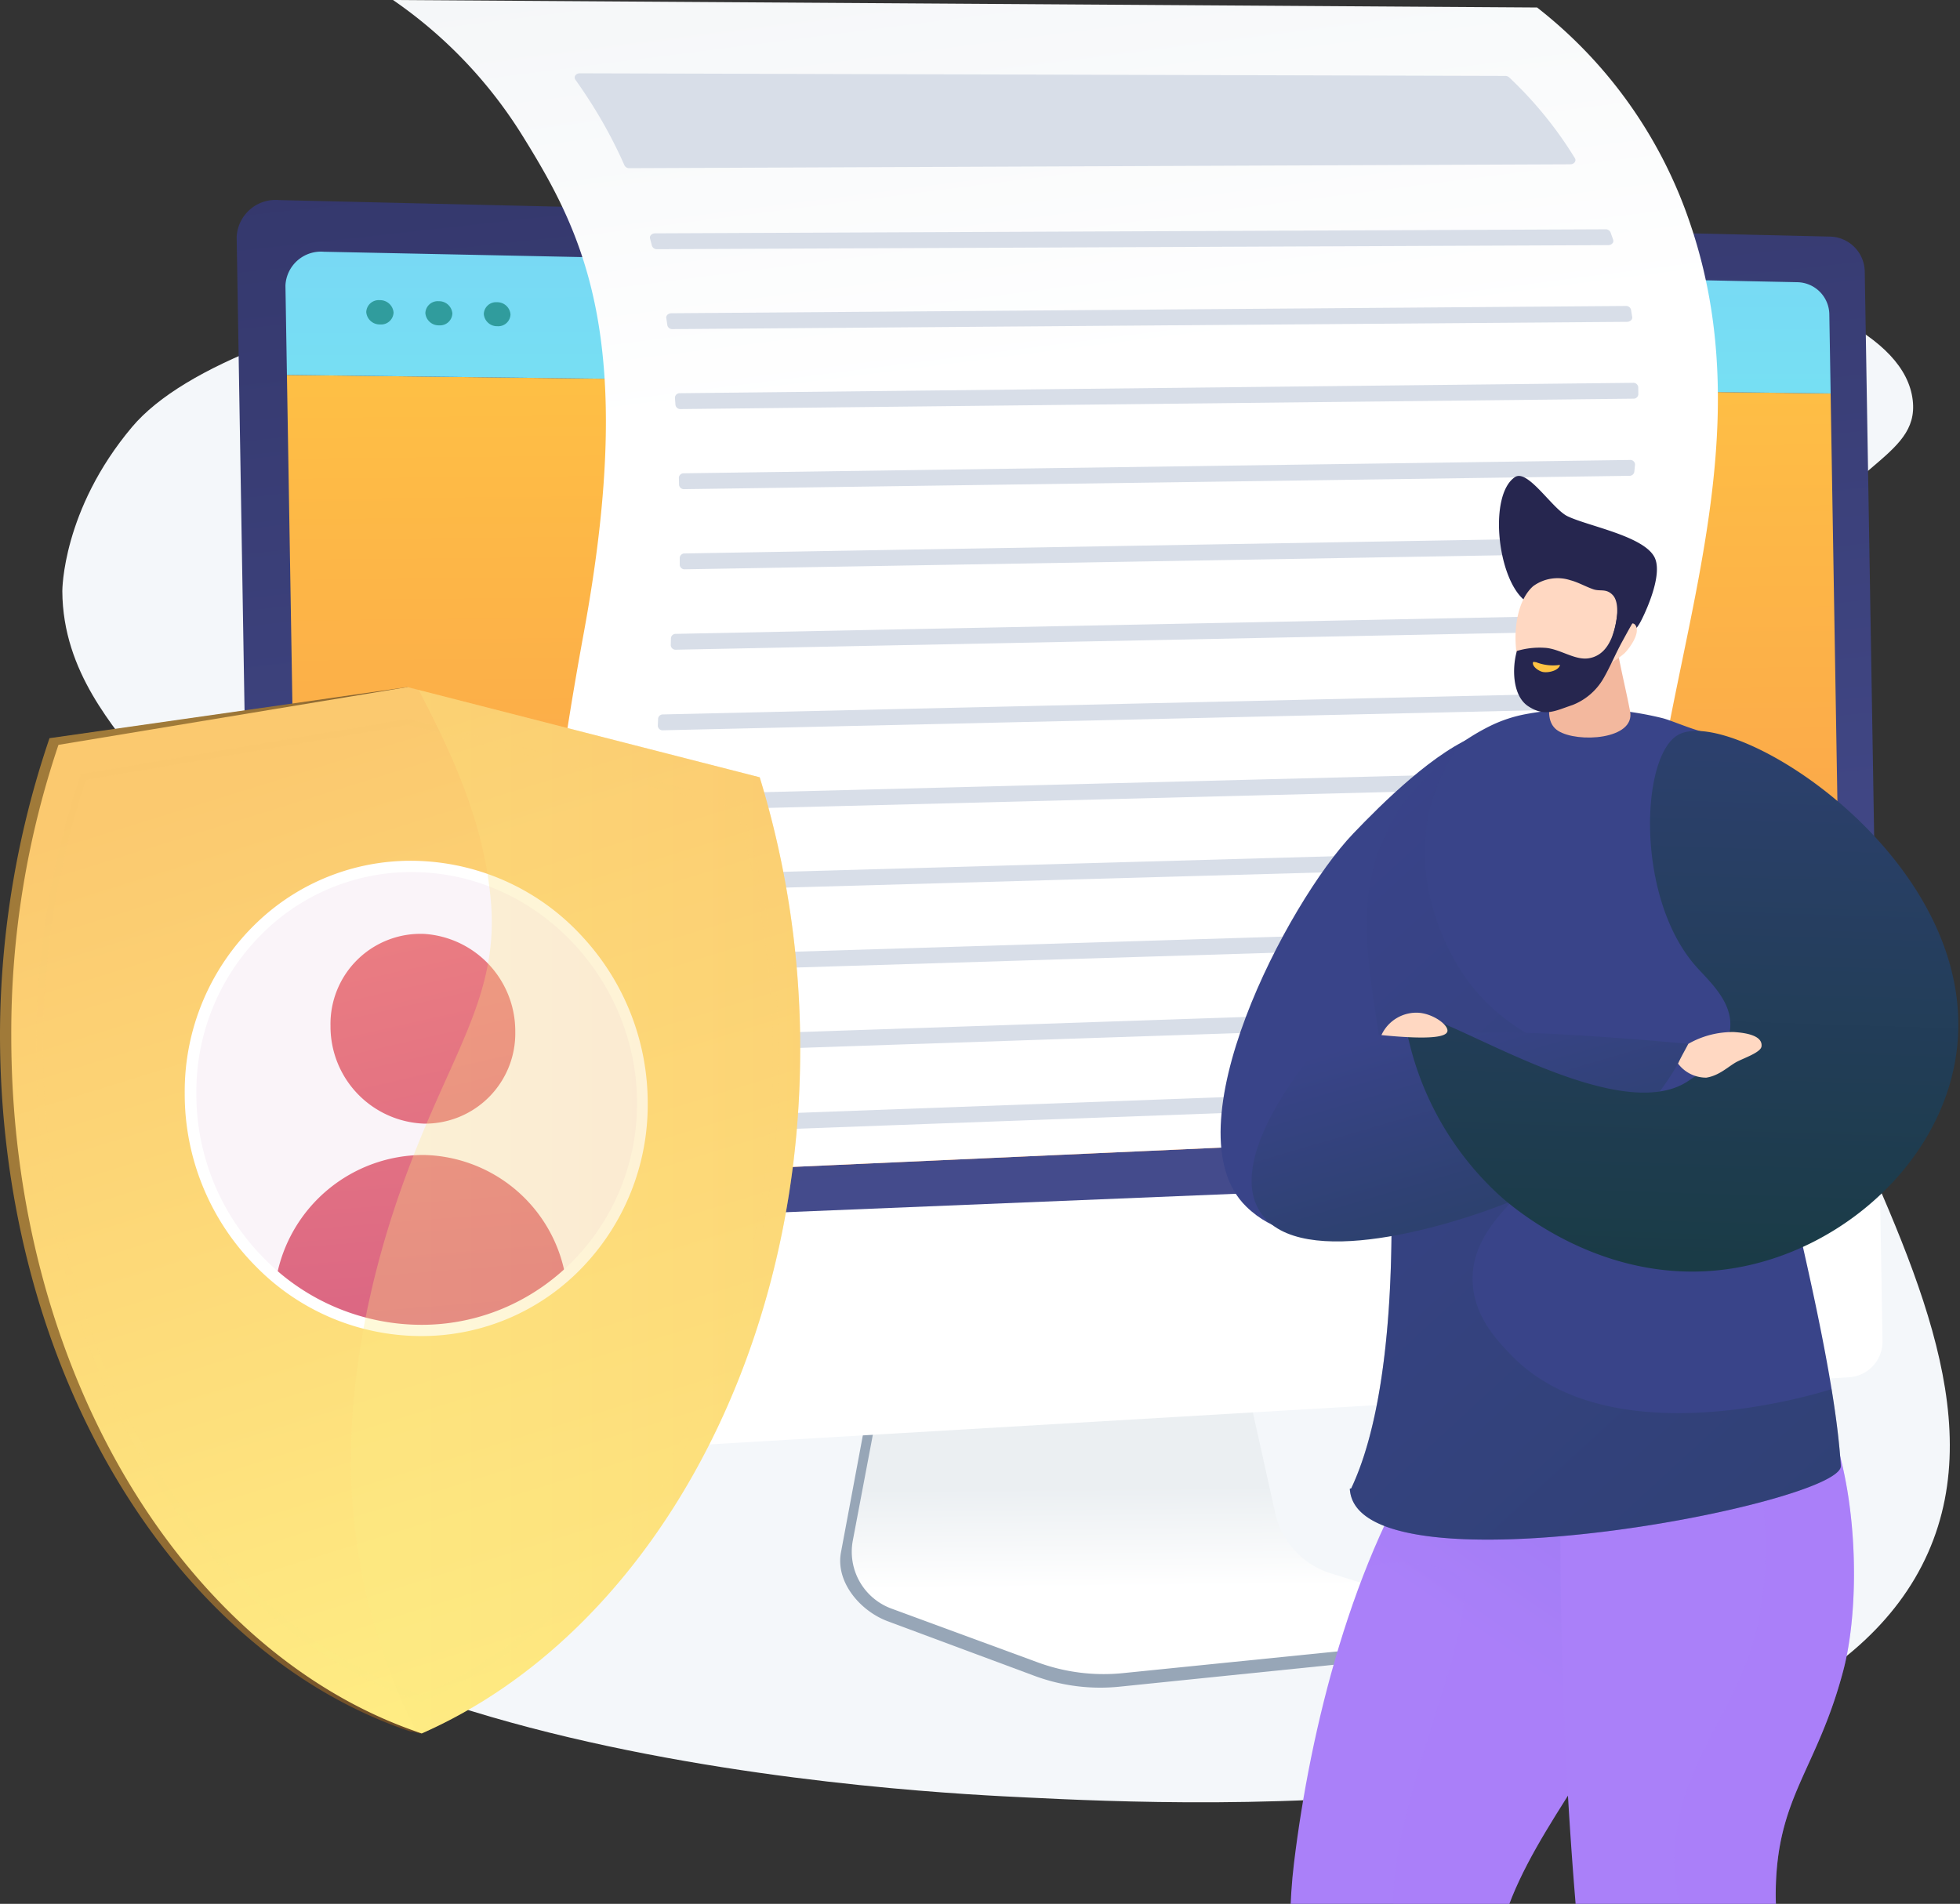 <svg xmlns="http://www.w3.org/2000/svg" xmlns:xlink="http://www.w3.org/1999/xlink" width="205.861" height="200" viewBox="0 0 205.861 200">
  <rect x="0" y="0" width="205.861" height="200" fill="#333333" stroke="none"/>
  <defs>
    <linearGradient id="linear-gradient" x1="0.746" y1="0.202" x2="0.755" y2="0.754" gradientUnits="objectBoundingBox">
      <stop offset="0.494" stop-color="#ebeff2"/>
      <stop offset="1" stop-color="#fff"/>
    </linearGradient>
    <linearGradient id="linear-gradient-2" x1="0.671" y1="0.91" x2="0.316" y2="-1.068" gradientUnits="objectBoundingBox">
      <stop offset="0" stop-color="#444b8c"/>
      <stop offset="0.996" stop-color="#26264f"/>
    </linearGradient>
    <linearGradient id="linear-gradient-3" x1="0.596" y1="-0.117" x2="0.633" y2="1.999" gradientUnits="objectBoundingBox">
      <stop offset="0" stop-color="#ffc444"/>
      <stop offset="0.996" stop-color="#f36f56"/>
    </linearGradient>
    <linearGradient id="linear-gradient-4" x1="0.402" y1="-7.655" x2="0.733" y2="5.329" gradientUnits="objectBoundingBox">
      <stop offset="0" stop-color="#85a8ff"/>
      <stop offset="1" stop-color="#6ffbed"/>
    </linearGradient>
    <linearGradient id="linear-gradient-5" x1="0.525" y1="-0.465" x2="0.64" y2="0.291" gradientUnits="objectBoundingBox">
      <stop offset="0" stop-color="#ebeff2"/>
      <stop offset="1" stop-color="#fff"/>
    </linearGradient>
    <linearGradient id="linear-gradient-6" x1="0.968" y1="0.603" x2="0.162" y2="0.409" gradientUnits="objectBoundingBox">
      <stop offset="0" stop-color="#442619"/>
      <stop offset="1" stop-color="#a07a39"/>
    </linearGradient>
    <linearGradient id="linear-gradient-7" x1="0.66" y1="1.022" x2="0.433" y2="0.054" gradientUnits="objectBoundingBox">
      <stop offset="0" stop-color="#ffef85"/>
      <stop offset="1" stop-color="#fbc96f"/>
    </linearGradient>
    <linearGradient id="linear-gradient-8" x1="-0.045" y1="-1.951" x2="0.949" y2="2.519" gradientUnits="objectBoundingBox">
      <stop offset="0" stop-color="#f99280"/>
      <stop offset="0.996" stop-color="#d76184"/>
    </linearGradient>
    <linearGradient id="linear-gradient-9" x1="-0.023" y1="-3.285" x2="0.608" y2="1.519" xlink:href="#linear-gradient-8"/>
    <linearGradient id="linear-gradient-10" x1="0.651" y1="0.982" x2="0.422" y2="0.008" xlink:href="#linear-gradient-7"/>
    <linearGradient id="linear-gradient-11" x1="0" y1="0.5" x2="1" y2="0.5" xlink:href="#linear-gradient-7"/>
    <clipPath id="clip-path">
      <rect id="Rectángulo_35967" data-name="Rectángulo 35967" width="79.579" height="157.029" transform="translate(1862.09 1740.898)" fill="none"/>
    </clipPath>
    <linearGradient id="linear-gradient-12" x1="1.857" y1="0.913" x2="2.468" y2="-0.6" gradientUnits="objectBoundingBox">
      <stop offset="0" stop-color="#aa80f9"/>
      <stop offset="0.996" stop-color="#6165d7"/>
    </linearGradient>
    <linearGradient id="linear-gradient-13" x1="2.077" y1="0.907" x2="2.835" y2="-0.601" xlink:href="#linear-gradient-12"/>
    <linearGradient id="linear-gradient-14" x1="4.587" y1="0.599" x2="6.03" y2="-0.355" xlink:href="#linear-gradient-12"/>
    <linearGradient id="linear-gradient-15" x1="7.194" y1="0.613" x2="5.575" y2="-0.165" gradientUnits="objectBoundingBox">
      <stop offset="0" stop-color="#193b44"/>
      <stop offset="1" stop-color="#394489"/>
    </linearGradient>
    <linearGradient id="linear-gradient-16" x1="7.17" y1="0.646" x2="9.524" y2="-0.306" xlink:href="#linear-gradient-12"/>
    <linearGradient id="linear-gradient-17" x1="3.547" y1="0.819" x2="2.972" y2="-0.218" xlink:href="#linear-gradient-15"/>
    <linearGradient id="linear-gradient-18" x1="-158.024" y1="8.285" x2="-157.927" y2="6.677" gradientUnits="objectBoundingBox">
      <stop offset="0" stop-color="#ffd8c2"/>
      <stop offset="0.996" stop-color="#f3b89e"/>
    </linearGradient>
    <linearGradient id="linear-gradient-19" x1="-278.473" y1="22.435" x2="-278.512" y2="25.597" xlink:href="#linear-gradient-18"/>
    <linearGradient id="linear-gradient-20" x1="398.759" y1="397.547" x2="398.978" y2="402.661" gradientUnits="objectBoundingBox">
      <stop offset="0" stop-color="#ffc444"/>
      <stop offset="1" stop-color="#f36f56"/>
    </linearGradient>
    <linearGradient id="linear-gradient-21" x1="0.634" y1="1.145" x2="0.065" y2="0.074" xlink:href="#linear-gradient-15"/>
    <linearGradient id="linear-gradient-22" x1="4.101" y1="0.13" x2="3.212" y2="-1.497" xlink:href="#linear-gradient-15"/>
    <linearGradient id="linear-gradient-23" x1="2.964" y1="1.26" x2="3.021" y2="-0.564" gradientUnits="objectBoundingBox">
      <stop offset="0.1" stop-color="#193b44"/>
      <stop offset="0.608" stop-color="#2c406d"/>
      <stop offset="1" stop-color="#394489"/>
    </linearGradient>
    <linearGradient id="linear-gradient-24" x1="103.194" y1="-2719.145" x2="103.236" y2="-2721.182" xlink:href="#linear-gradient-18"/>
    <linearGradient id="linear-gradient-25" x1="21.454" y1="-8.502" x2="21.48" y2="-10.321" xlink:href="#linear-gradient-18"/>
  </defs>
  <g id="Grupo_94114" data-name="Grupo 94114" transform="translate(-1735.807 -1697.926)">
    <path id="Trazado_150532" data-name="Trazado 150532" d="M1938.308,1861.048c-13.176,29.7-78.009,26.516-94.7,25.7-9-.442-86.852-3.681-97.2-38.236-6.833-22.816,18.52-50.051,4.231-70.34-2.654-3.768-8.249-9.532-8.286-18.153,0,0-.035-8.5,7.327-17.242,21.815-25.893,183.842-29.974,187.022-2.812.728,6.225-7.791,6.659-14.15,18.838C1904.343,1793.677,1951.244,1831.886,1938.308,1861.048Z" fill="#f4f7fa"/>
    <g id="Grupo_94103" data-name="Grupo 94103">
      <path id="Trazado_150533" data-name="Trazado 150533" d="M1875.248,1864.5a8.666,8.666,0,0,1-5.854-6.428l-4.622-21.065-36.508,1.905-4.13,22.093c-.578,3.095,1.994,6.146,4.915,7.234l15.383,5.725a19.875,19.875,0,0,0,8.957,1.147l32.253-3.3a2,2,0,0,0,1.782-1.8c.094-.954.738-2.034-.167-2.318Z" fill="#97a6b7"/>
      <path id="Trazado_150534" data-name="Trazado 150534" d="M1875.588,1863.207a8.59,8.59,0,0,1-5.847-6.346l-4.613-20.8-35.618,1.876-4.13,21.816a6.362,6.362,0,0,0,4.055,7.154l15.367,5.651a20.062,20.062,0,0,0,8.947,1.13l32.222-3.265a1.991,1.991,0,0,0,.388-3.883Z" fill="url(#linear-gradient)"/>
      <path id="Trazado_150535" data-name="Trazado 150535" d="M1933.24,1821.168l-1.577-94.771a3.736,3.736,0,0,0-3.625-3.617l-162.926-3.836a4.089,4.089,0,0,0-4.448,3.88l1.743,104.736Z" fill="url(#linear-gradient-2)"/>
      <g id="Grupo_94102" data-name="Grupo 94102">
        <path id="Trazado_150536" data-name="Trazado 150536" d="M1765.943,1737.316l1.361,81.814a3.852,3.852,0,0,0,4.248,3.524L1926,1815.688a3.457,3.457,0,0,0,3.293-3.462l-1.214-72.968Z" fill="url(#linear-gradient-3)"/>
        <path id="Trazado_150537" data-name="Trazado 150537" d="M1928.082,1739.258l-.14-8.374a3.423,3.423,0,0,0-3.336-3.312l-154.775-3.2a3.734,3.734,0,0,0-4.044,3.552l.156,9.389Z" fill="url(#linear-gradient-4)"/>
        <g id="Grupo_94101" data-name="Grupo 94101">
          <path id="Trazado_150538" data-name="Trazado 150538" d="M1777.144,1730.758a1.31,1.31,0,0,1-1.412,1.252,1.417,1.417,0,0,1-1.458-1.3,1.31,1.31,0,0,1,1.415-1.252A1.418,1.418,0,0,1,1777.144,1730.758Z" fill="#309c9d"/>
          <path id="Trazado_150539" data-name="Trazado 150539" d="M1783.32,1730.858a1.3,1.3,0,0,1-1.395,1.245,1.4,1.4,0,0,1-1.441-1.291,1.3,1.3,0,0,1,1.4-1.244A1.4,1.4,0,0,1,1783.32,1730.858Z" fill="#309c9d"/>
          <path id="Trazado_150540" data-name="Trazado 150540" d="M1789.425,1730.957a1.284,1.284,0,0,1-1.379,1.237,1.389,1.389,0,0,1-1.424-1.282,1.284,1.284,0,0,1,1.382-1.237A1.39,1.39,0,0,1,1789.425,1730.957Z" fill="#309c9d"/>
        </g>
      </g>
      <path id="Trazado_150541" data-name="Trazado 150541" d="M1762.407,1827.56l.348,20.917a4.077,4.077,0,0,0,4.574,3.72l162.7-9.592a3.747,3.747,0,0,0,3.5-3.744l-.305-18.3Z" fill="#fff"/>
    </g>
    <g id="Grupo_94105" data-name="Grupo 94105">
      <path id="Trazado_150542" data-name="Trazado 150542" d="M1790.7,1712.21c6.376,10.27,12.083,21.353,6.436,52.123-5.53,30.137-5.257,44.649-.013,57.168l116.232-5.242c-3.431-6.4-4.023-10.584-4.488-17.524-1.715-25.592,13.588-50.654,4.43-77.408a48.286,48.286,0,0,0-16.048-22.614l-120.164-.787A48.067,48.067,0,0,1,1790.7,1712.21Z" fill="url(#linear-gradient-5)"/>
      <g id="Grupo_94104" data-name="Grupo 94104">
        <path id="Trazado_150543" data-name="Trazado 150543" d="M1900.383,1795.85c0,.257.01.515.017.772a.494.494,0,0,1-.523.453l-96.954,3a.5.5,0,0,1-.571-.478c.025-.257.049-.517.073-.778a.508.508,0,0,1,.523-.411l96.864-3A.514.514,0,0,1,1900.383,1795.85Z" fill="#d8dee8"/>
        <path id="Trazado_150544" data-name="Trazado 150544" d="M1900.682,1787.665c-.022.258-.044.517-.064.775a.506.506,0,0,1-.525.415l-96.712,2.735a.5.5,0,0,1-.569-.472c.02-.257.04-.517.06-.778a.507.507,0,0,1,.525-.416l96.717-2.736A.5.5,0,0,1,1900.682,1787.665Z" fill="#d8dee8"/>
        <path id="Trazado_150545" data-name="Trazado 150545" d="M1901.053,1804.008q.059.384.12.766c.042.259-.2.49-.517.5l-96.667,3.266a.5.5,0,0,1-.572-.481q.038-.384.076-.778a.509.509,0,0,1,.522-.408l96.47-3.26A.527.527,0,0,1,1901.053,1804.008Z" fill="#d8dee8"/>
        <path id="Trazado_150546" data-name="Trazado 150546" d="M1901.71,1779.464c-.041.26-.082.519-.122.779a.513.513,0,0,1-.523.387l-97.106,2.488a.5.5,0,0,1-.567-.466c.015-.258.03-.516.045-.777a.506.506,0,0,1,.528-.423l97.184-2.49C1901.487,1778.953,1901.754,1779.192,1901.71,1779.464Z" fill="#d8dee8"/>
        <path id="Trazado_150547" data-name="Trazado 150547" d="M1902.87,1812.126q.114.381.236.762c.086.273-.155.541-.5.554l-96.887,3.565a.507.507,0,0,1-.575-.465c.015-.257.03-.518.047-.781a.505.505,0,0,1,.521-.421l96.6-3.555A.547.547,0,0,1,1902.87,1812.126Z" fill="#d8dee8"/>
        <path id="Trazado_150548" data-name="Trazado 150548" d="M1903.206,1771.262c-.052.26-.1.519-.155.779a.521.521,0,0,1-.523.373l-97.065,2.228a.505.505,0,0,1-.565-.46c.01-.258.021-.516.031-.776a.5.5,0,0,1,.53-.43l97.188-2.23C1902.992,1770.738,1903.261,1770.986,1903.206,1771.262Z" fill="#d8dee8"/>
        <path id="Trazado_150549" data-name="Trazado 150549" d="M1904.431,1722.014a.551.551,0,0,1,.532.319c.094.259.187.519.277.782l0,.005c.1.281-.167.556-.525.558l-99.893.425a.537.537,0,0,1-.541-.358c-.066-.258-.133-.515-.2-.769-.074-.276.181-.536.53-.537Z" fill="#d8dee8"/>
        <path id="Trazado_150550" data-name="Trazado 150550" d="M1907.113,1730.453c.044.261.087.521.127.781s-.211.495-.538.5l-100.251.765a.523.523,0,0,1-.551-.4q-.055-.389-.112-.771c-.039-.263.21-.492.536-.495l100.236-.765A.531.531,0,0,1,1907.113,1730.453Z" fill="#d8dee8"/>
        <path id="Trazado_150551" data-name="Trazado 150551" d="M1900.734,1715.186l-98.821.408a.555.555,0,0,1-.519-.3,49.239,49.239,0,0,0-3.234-6.115q-.917-1.476-1.921-2.884c-.212-.3.049-.669.473-.668l97.19.275a.622.622,0,0,1,.418.156,41.266,41.266,0,0,1,6.9,8.486C1901.4,1714.84,1901.138,1715.184,1900.734,1715.186Z" fill="#d8dee8"/>
        <path id="Trazado_150552" data-name="Trazado 150552" d="M1904.882,1763.067l-.159.779a.523.523,0,0,1-.526.371l-97.376,1.961a.509.509,0,0,1-.564-.456c.007-.26.013-.518.019-.776a.5.5,0,0,1,.532-.433l97.516-1.964C1904.669,1762.542,1904.938,1762.791,1904.882,1763.067Z" fill="#d8dee8"/>
        <path id="Trazado_150553" data-name="Trazado 150553" d="M1906.431,1754.888c-.043.259-.088.519-.133.778a.522.522,0,0,1-.531.382l-98.005,1.683a.511.511,0,0,1-.562-.449q0-.39,0-.775a.5.5,0,0,1,.535-.441l98.134-1.685C1906.211,1754.375,1906.478,1754.616,1906.431,1754.888Z" fill="#d8dee8"/>
        <path id="Trazado_150554" data-name="Trazado 150554" d="M1907.538,1746.725q-.038.39-.078.78a.513.513,0,0,1-.536.406l-99.235,1.4a.514.514,0,0,1-.56-.439q-.009-.39-.02-.774a.5.5,0,0,1,.537-.452l99.332-1.4A.5.5,0,0,1,1907.538,1746.725Z" fill="#d8dee8"/>
        <path id="Trazado_150555" data-name="Trazado 150555" d="M1907.872,1738.582q.008.39.01.78a.5.5,0,0,1-.54.445l-100.033,1.091a.517.517,0,0,1-.556-.423q-.027-.389-.056-.773a.491.491,0,0,1,.537-.468l100.079-1.092A.513.513,0,0,1,1907.872,1738.582Z" fill="#d8dee8"/>
      </g>
    </g>
    <g id="Grupo_94108" data-name="Grupo 94108">
      <path id="Trazado_150556" data-name="Trazado 150556" d="M1741.006,1775.472a97.356,97.356,0,0,0-5.2,31.048c0,35.784,18.651,65.166,43.168,73.315.171-.075.956.262,1.127.185,23.1-10.479,38.674-39.3,38.674-72.058,0-10.089-1.945-18.686-4.69-27.56l-34.2-6.938-1.289-3.361Z" fill="url(#linear-gradient-6)"/>
      <path id="Trazado_150557" data-name="Trazado 150557" d="M1741.947,1776.173a94.576,94.576,0,0,0-4.956,30.585c0,35.76,18.626,65.121,43.111,73.262,23.363-10.285,39.75-38.86,39.75-71.832a97.028,97.028,0,0,0-4.252-28.609l-37-9.476Z" fill="url(#linear-gradient-7)"/>
      <g id="Grupo_94107" data-name="Grupo 94107">
        <g id="Grupo_94106" data-name="Grupo 94106">
          <path id="Trazado_150558" data-name="Trazado 150558" d="M1803.28,1813.833c0,13.016-10.085,23.693-22.939,23.854-13.336.167-24.521-10.972-24.521-24.885s11.185-24.566,24.521-23.82C1793.195,1789.7,1803.28,1800.818,1803.28,1813.833Z" fill="#faf4f9"/>
          <path id="Trazado_150559" data-name="Trazado 150559" d="M1789.926,1806.3a9.48,9.48,0,0,1-9.578,9.664,10.211,10.211,0,0,1-9.827-10.278,9.463,9.463,0,0,1,9.827-9.655A10.235,10.235,0,0,1,1789.926,1806.3Z" fill="url(#linear-gradient-8)"/>
          <path id="Trazado_150560" data-name="Trazado 150560" d="M1780.341,1837.687a22.8,22.8,0,0,0,14.849-5.706,15.436,15.436,0,0,0-14.849-12.725,15.732,15.732,0,0,0-15.5,12.865A23.681,23.681,0,0,0,1780.341,1837.687Z" fill="url(#linear-gradient-9)"/>
          <path id="Trazado_150561" data-name="Trazado 150561" d="M1780.337,1838.278a24.309,24.309,0,0,1-17.619-7.278,25.63,25.63,0,0,1-7.509-18.206,24.524,24.524,0,0,1,7.617-17.986,23.329,23.329,0,0,1,17.527-6.416,24.46,24.46,0,0,1,16.743,8.061,25.71,25.71,0,0,1,6.741,17.387,24.655,24.655,0,0,1-6.745,17.1,23.35,23.35,0,0,1-16.751,7.338Zm-.484-48.727a22.186,22.186,0,0,0-16.183,6.14,23.358,23.358,0,0,0-7.239,17.118,24.439,24.439,0,0,0,7.144,17.342,23.15,23.15,0,0,0,16.762,6.945h0c12.464-.149,22.381-10.586,22.381-23.269s-9.922-23.563-22.393-24.254C1780.171,1789.564,1780.012,1789.557,1779.853,1789.551Z" fill="#fff"/>
        </g>
        <path id="Trazado_150562" data-name="Trazado 150562" d="M1780.1,1876.721l-.118-.04c-11.115-3.732-21.321-12.4-28.629-24.474-7.649-12.64-11.737-27.967-11.737-44.184a88.432,88.432,0,0,1,4.623-28.6l.063-.186,34.39-5.808.067.017,34.789,8.8.057.182a90.58,90.58,0,0,1,4,26.854,85.3,85.3,0,0,1-10.294,41.482c-6.638,11.94-16.221,21.158-27.094,25.909Zm-35.251-96.866a87.807,87.807,0,0,0-4.518,28.179c0,32.085,16.718,60.135,39.769,67.968,22.054-9.7,36.891-36.97,36.891-66.734a89.892,89.892,0,0,0-3.919-26.484l-34.375-8.668Z" opacity="0.3" fill="url(#linear-gradient-10)" style="mix-blend-mode: multiply;isolation: isolate"/>
        <path id="Trazado_150563" data-name="Trazado 150563" d="M1819.852,1808.188a97.028,97.028,0,0,0-4.252-28.609l-35.81-9.17c3.638,6.99,6.864,14.033,7.574,22.178.837,9.594-3.852,15.572-8.338,27.283-1.721,4.492-7.149,19.033-6.261,35a62.977,62.977,0,0,0,6.771,24.953c.189.066.377.134.566.2C1803.465,1869.735,1819.852,1841.16,1819.852,1808.188Z" opacity="0.3" fill="url(#linear-gradient-11)" style="mix-blend-mode: multiply;isolation: isolate"/>
      </g>
    </g>
    <g id="Grupo_94113" data-name="Grupo 94113">
      <g id="Grupo_94112" data-name="Grupo 94112" clip-path="url(#clip-path)">
        <g id="Grupo_94111" data-name="Grupo 94111">
          <path id="Trazado_150564" data-name="Trazado 150564" d="M1895.37,1919.566c-.68-6.1-2.969-9.391-2.539-15.228.712-9.68,9.024-18.525,13.338-27.427,2.953-6.093,9.723-20.208,4.932-25.951-6.03-7.229-17.46-3.849-24.755-1.933-8.512,12.481-12.94,30.629-14.637,44.676-.944,7.812-.184,17.42,1.214,25.863Z" fill="url(#linear-gradient-12)"/>
          <path id="Trazado_150565" data-name="Trazado 150565" d="M1889.044,1863.563c3.059,4.169-8.491,25.714-6.695,36.59.7,4.254,4.169,12.309,3.417,18.569q-.051.42-.115.844h9.739c-.657-6.1-3.042-9.385-2.581-15.228.765-9.69,9.037-18.509,13.354-27.432,2.954-6.108,9.741-20.153,4.93-25.965-6.056-7.316-17.372-3.521-24.811-2.184-2.51,4.678-5.041,8.974-6.83,13.912C1881.431,1861.329,1888.256,1862.489,1889.044,1863.563Z" opacity="0.3" fill="url(#linear-gradient-13)" style="mix-blend-mode: multiply;isolation: isolate"/>
          <path id="Trazado_150566" data-name="Trazado 150566" d="M1903.6,1919.566h22.528c-.13-2.144-.283-3.9-.387-4.826-.995-8.836-3.5-11.567-3.427-18.081.109-10.032,4.337-12.772,7.1-23.259,1.842-7,1.573-19.6-2.035-27.353-9.124,1.926-18.437,4.785-27.631,6.969a463.944,463.944,0,0,0,3.607,64.593Q1903.471,1918.586,1903.6,1919.566Z" fill="url(#linear-gradient-14)"/>
          <path id="Trazado_150567" data-name="Trazado 150567" d="M1891.249,1775.052c-4.6,1.6-10.33,7.32-13.322,10.45-6.9,7.221-19.431,31.145-11.231,39.169,5.578,5.459,14.876,2.689,18.783-3.206,2.875-4.335.873-8.092-.079-15.647C1884.377,1797.689,1886.716,1783.311,1891.249,1775.052Z" fill="url(#linear-gradient-15)"/>
          <path id="Trazado_150568" data-name="Trazado 150568" d="M1917.872,1919.566h8.255c-.135-2.144-.292-3.9-.395-4.826-.983-8.832-3.487-11.572-3.42-18.081.1-10.022,4.334-12.789,7.1-23.254,1.846-6.982,1.574-19.67-2.054-27.3-2.562.183-5.37,1.283-8.038,1.857a41.384,41.384,0,0,1,1.269,19.957c-1.729,9.1-8.13,14.537-8.85,23.871-.648,8.4,4.205,13.8,5.7,23.286A39,39,0,0,1,1917.872,1919.566Z" opacity="0.3" fill="url(#linear-gradient-16)" style="mix-blend-mode: multiply;isolation: isolate"/>
          <path id="Trazado_150569" data-name="Trazado 150569" d="M1887.418,1777.459c-3.053,3.943-4.193,3.671-6.479,9.021-3.445,8.06-.3,16.983.495,26.705.871,10.664,1.258,30.564-3.691,41.058-.086.182-.232-.212-.115.489,1.8,10.755,51.767,1.149,51.523-2.826-1.214-19.739-15.853-62.477-13.251-76.917-1.448.033-4.373-1.361-5.551-1.639a34.051,34.051,0,0,0-14.279-.407,14.562,14.562,0,0,0-3.815,1.276A23.087,23.087,0,0,0,1887.418,1777.459Z" fill="url(#linear-gradient-17)"/>
          <g id="Grupo_94110" data-name="Grupo 94110">
            <path id="Trazado_150570" data-name="Trazado 150570" d="M1905.12,1761.654c.068,3.319,1.352,8.053,1.9,11.01s-5.523,3.33-7.566,2.033c-1.876-1.192-.643-4.682,1.043-6.557S1903.4,1763.572,1905.12,1761.654Z" fill="url(#linear-gradient-18)"/>
            <g id="Grupo_94109" data-name="Grupo 94109">
              <path id="Trazado_150571" data-name="Trazado 150571" d="M1895.934,1760.99c-2.9-2.358-3.776-11.111-1.007-12.945,1.343-.889,3.921,3.339,5.517,4.11,2.144,1.036,7.888,2.05,9.108,4.252.92,1.661-.645,5.246-1.28,6.53-.718,1.454-.829.972-1.72,2.019-1.235,1.452-2.89,3.16-4.139,4.783a21.573,21.573,0,0,0-.822-2.7,11.365,11.365,0,0,0-5.657-6.045Z" fill="#26264f"/>
              <path id="Trazado_150572" data-name="Trazado 150572" d="M1905.2,1767.446c-2.073,2.081-3.028,4.55-6.966,3.983-3.526-.508-4.471-9.221-1.393-11.929a4.335,4.335,0,0,1,3.912-.619c.789.2,1.624.685,2.415.952.729.245,1.322-.114,2.011.588.862.877.4,3.224-.029,4.367a3.928,3.928,0,0,1,1.205-.962c.33-.117.887-.7,1.222-.228.546.763-.508,2.3-1.137,2.945A9.3,9.3,0,0,1,1905.2,1767.446Z" fill="url(#linear-gradient-19)"/>
              <path id="Trazado_150573" data-name="Trazado 150573" d="M1905.406,1759.851c-.468.3.421,1.147.329,2.028-.179,1.71-.6,4.8-3.065,5.2-1.46.236-3.051-1.011-4.6-1.1a8.36,8.36,0,0,0-2.941.33c-.538,1.856-.445,4.738,1.189,5.807,1.759,1.152,2.854.47,4.648-.127a6.468,6.468,0,0,0,3.214-2.727c.745-1.274,1.275-2.6,2.011-3.941.407-.739.9-1.664,1.38-2.442a4.345,4.345,0,0,0,.42-.826C1907.568,1761.669,1906.083,1759.422,1905.406,1759.851Z" fill="#26264f"/>
              <path id="Trazado_150574" data-name="Trazado 150574" d="M1897.117,1767.478a4.868,4.868,0,0,0,2.371.315c.038,0,.2-.075.146.07-.223.548-1.279.776-1.825.643-.387-.095-1.054-.536-1-.958C1896.829,1767.37,1897.046,1767.518,1897.117,1767.478Z" fill="url(#linear-gradient-20)"/>
            </g>
          </g>
          <path id="Trazado_150575" data-name="Trazado 150575" d="M1894.514,1840.263c-1.446-1.5-3.744-3.894-4.016-7.352-.7-8.892,12.933-12.923,12.094-20.148-.652-5.616-9.058-4.636-14.265-14.438-.9-1.683-4.176-8.084-2.292-15.562a19.638,19.638,0,0,1,3.113-6.643c-.575.442-1.132.9-1.73,1.339-3.053,3.943-4.193,3.671-6.479,9.021-3.445,8.06-.3,16.983.494,26.705.872,10.664,1.259,30.564-3.69,41.058-.086.182-.232-.212-.115.489,1.8,10.755,51.767,1.149,51.522-2.826-.146-2.38-.489-5.1-.972-8.055C1926.411,1844.417,1904.863,1851.028,1894.514,1840.263Z" opacity="0.3" fill="url(#linear-gradient-21)" style="mix-blend-mode: multiply;isolation: isolate"/>
          <path id="Trazado_150576" data-name="Trazado 150576" d="M1878.656,1806.649c-2.822-.026-.947-1.808-1.789-1.525-.528.177-13.066,13.556-8.672,20.164,4.191,6.3,20.322,1.252,25.985-1.033,3.147-1.27,12.489-5.185,17.875-14.6.484-.845.842-1.572,1.079-2.078-12.658-1.136-18.7-1.285-21.863-1.173C1889.244,1806.478,1887.207,1806.727,1878.656,1806.649Z" fill="url(#linear-gradient-22)"/>
          <path id="Trazado_150577" data-name="Trazado 150577" d="M1883.361,1805.15a31.94,31.94,0,0,0,9.982,18.39c1.529,1.366,11.884,10.31,25.769,7.381,10.85-2.289,20.237-11.056,22.058-21.6,3.556-20.586-23.256-37.522-29.118-34.19-3.935,2.237-4.478,17.047,1.843,24.261,1.374,1.567,3.9,3.718,3.636,6.559-.25,2.727-2.926,4.552-4.444,5.557-7.155,4.74-23.7-6.061-27.991-6.827C1884.789,1804.682,1884.547,1804.4,1883.361,1805.15Z" fill="url(#linear-gradient-23)"/>
          <path id="Trazado_150578" data-name="Trazado 150578" d="M1912.055,1809.658a3.688,3.688,0,0,0,2.974,1.474c1.395-.22,2.346-1.216,3.209-1.668.77-.405,2.5-.981,2.582-1.609.151-1.19-1.778-1.444-2.907-1.512a9.368,9.368,0,0,0-4.779,1.237C1912.773,1808.279,1912.364,1808.968,1912.055,1809.658Z" fill="url(#linear-gradient-24)"/>
          <path id="Trazado_150579" data-name="Trazado 150579" d="M1880.9,1806.663c5.534.547,6.791.116,6.924-.376.169-.626-1.365-1.818-2.958-1.968A4.041,4.041,0,0,0,1880.9,1806.663Z" fill="url(#linear-gradient-25)"/>
        </g>
      </g>
    </g>
  </g>
</svg>
